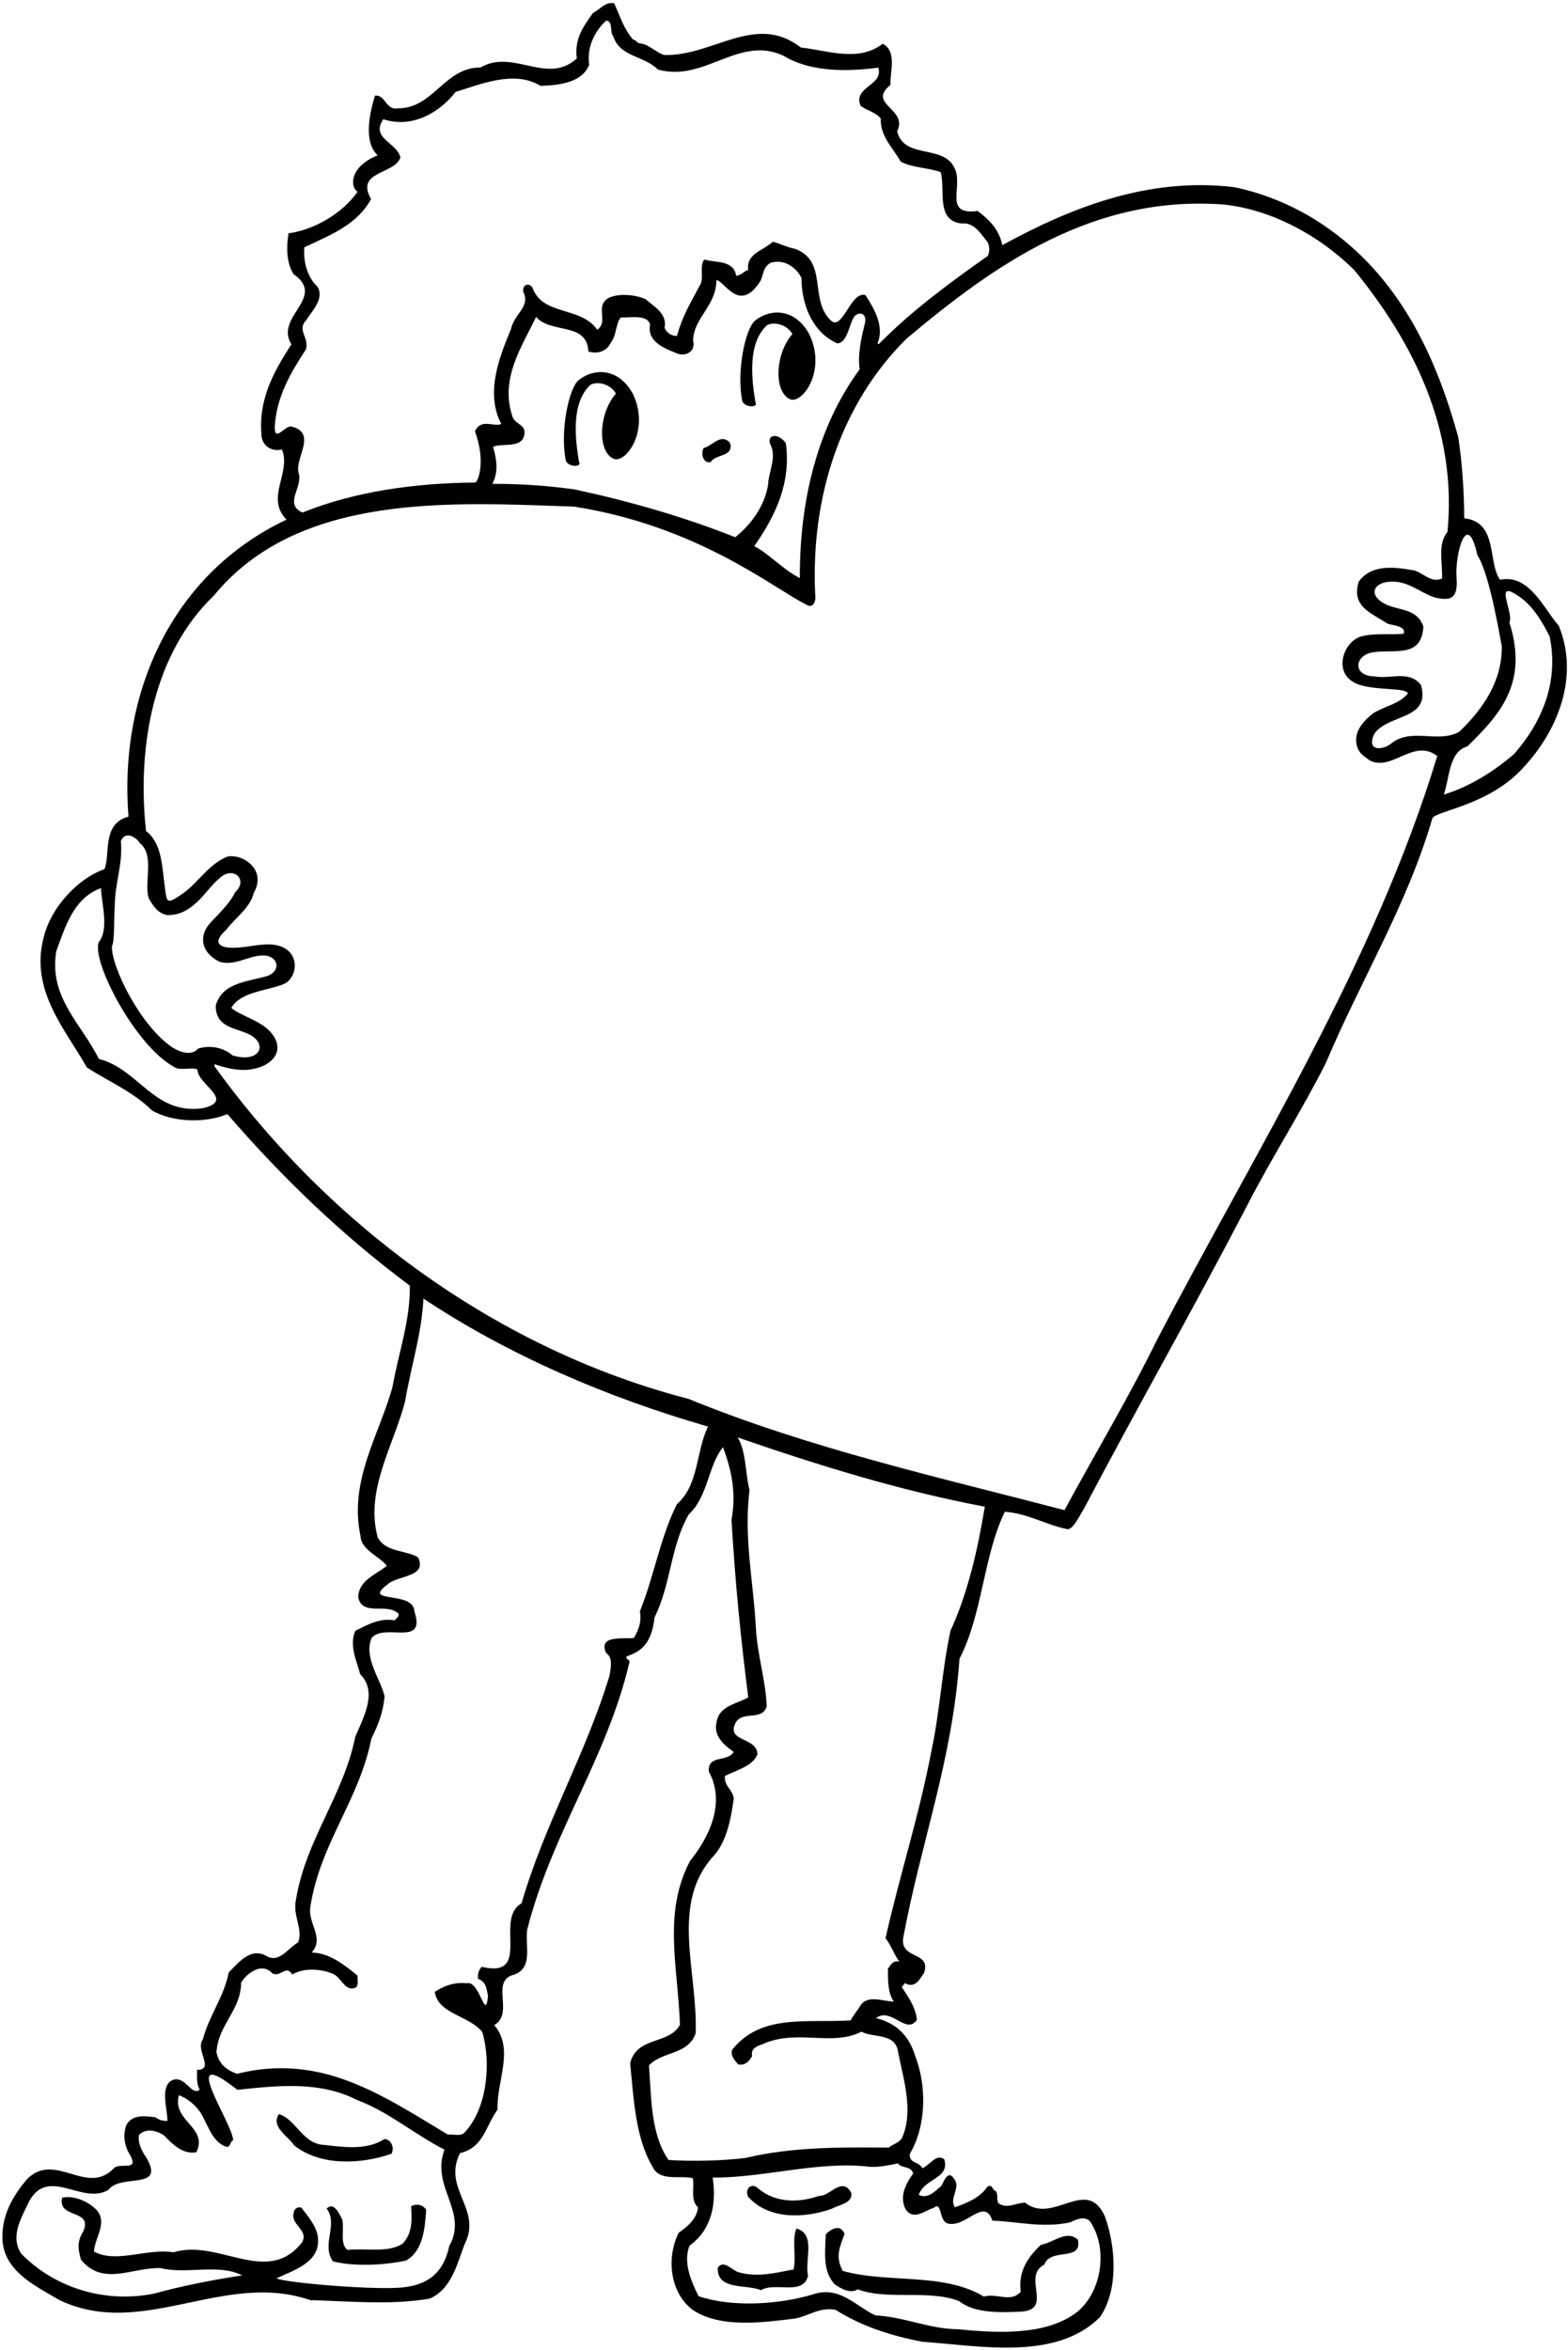 <?xml version="1.0" encoding="UTF-8"?>
<svg xmlns="http://www.w3.org/2000/svg" xmlns:xlink="http://www.w3.org/1999/xlink" width="419pt" height="628pt" viewBox="0 0 419 628" version="1.1">
<g id="surface1">
<path style=" stroke:none;fill-rule:nonzero;fill:rgb(0%,0%,0%);fill-opacity:1;" d="M 416.535 167.23 C 412.578 162.758 408.641 153.262 400.855 154.941 C 397.492 150.449 400.422 139.5 391.273 138.5 C 391.238 131.414 390.746 123.895 389.676 116.836 C 383.641 94.84 373.793 73.977 354.098 60.461 C 346.727 55.336 338 51.668 329.754 50.016 C 306.492 47.227 285.746 55.738 267.836 65.508 C 266.984 61.246 264.258 58.66 261.246 56.379 C 251.68 57.66 257.816 49.379 254.887 44.578 C 251.777 38.605 241.539 42.562 239.723 35.078 C 242.816 29.094 231.562 27.906 237.922 22.723 C 237.832 19.18 239.754 13.664 235.863 11.699 C 229.352 16.742 220.992 13.414 214.035 12.711 C 201.828 3.281 190.613 15.09 177.461 14.695 C 175.227 14.016 173.246 11.703 171.031 11.613 C 170.293 11.633 169.973 10.605 169.234 10.625 C 166.648 7.738 165.672 4.219 164.105 0.863 C 161.734 0.484 160.598 2.285 158.414 3.523 C 155.852 7.133 153.426 10.445 154.152 15.598 C 146.219 22.891 137.246 12.934 128.371 18.039 C 118.77 17.992 115.809 28.996 106.355 28.949 C 103.121 29.625 103.008 25.195 100.211 25.562 C 98.848 29.883 96.988 37.906 100.922 41.496 C 93.145 44.688 93.613 50.105 95.562 51.234 C 91.578 56.949 84.016 61.43 77.098 62.348 C 76.461 66.352 76.594 70.23 78.414 73.242 C 87.438 79.504 73.246 84.602 77.867 92.012 C 73.043 99.52 68.805 107.016 69.953 117.027 C 70.613 119.668 73 120.641 75.352 120.137 C 77.871 126.273 70.812 133.102 76.574 138.859 C 46.375 153.086 31.691 184.629 34.336 218.23 C 27.109 220.109 29.578 228.395 27.906 232.277 C 20.59 234.832 13.559 242.691 11.691 250.422 C 7.926 264.551 17.352 274.938 23.23 285.27 C 29.391 289.242 35.359 291.602 40.66 296.777 C 46.059 299.887 54.633 300.254 60.77 297.73 C 75.238 314.488 91.145 329.875 109.516 343.574 C 109.617 353.172 106.441 361.672 104.902 370.57 C 101.395 383.363 93.152 395.688 96.344 410.52 C 96.438 414.211 101.805 416.137 103.344 418.461 C 100.305 420.902 95.766 422.352 95.734 426.93 C 96.902 432.066 103.449 428.203 106.48 431.227 C 106.797 432.105 105.773 432.426 105.492 433.023 C 101.34 432.246 97.848 434.406 94.934 435.812 C 93.262 439.695 95.285 443.777 96.27 447.441 C 101.117 452.191 96.875 459.391 94.93 464.164 C 91.793 479.754 81.621 491.832 79.082 507.699 C 78.16 512.008 81.055 515.477 79.672 519.059 C 76.906 520.605 74.508 524.949 70.902 522.535 C 66.562 520.43 63.434 524.941 61.125 527.07 C 59.82 533.75 55.957 538.43 54.207 544.973 C 52.066 547.836 57.52 553.156 52.645 553.137 C 52.691 554.906 52.449 556.98 53.375 558.434 C 51.207 560.262 49.586 554.691 46.219 555.812 C 42.562 557.238 44.801 563.824 44.73 566.781 C 43.551 566.812 42.508 566.543 41.605 565.828 C 38.938 565.453 35.379 564.957 33.828 567.801 C 32.715 570.34 33.242 573.578 34.777 575.898 C 37.262 580.562 31.867 577.602 30.297 579.559 C 23.102 586.836 14.816 574.941 7.328 582.227 C 3.457 586.758 0.633 591.703 0.641 597.758 C 0.582 606.77 9.398 610.82 15.848 614.641 C 38.129 625.285 59.797 606.707 82.898 614.668 C 93.684 614.98 104.348 616.031 114.785 614.281 C 120.918 611.613 122.211 604.492 124.293 599.414 C 128.781 590.289 118.152 584.809 122.93 575.379 C 129.242 573.887 129.688 568.262 132.965 563.746 C 132.621 556.223 137.566 547.676 132.082 541.176 C 137.32 538.086 131.352 530.117 136.609 527.914 C 142.773 526.422 140.246 520.141 140.871 515.691 C 147.434 489.824 162.129 469.949 168.113 444.539 C 168.527 443.348 167.352 443.676 167.328 442.789 C 168.488 441.871 174 441.668 174.883 432.254 C 179.375 423.277 179.113 413.242 184.062 404.695 C 189.25 399.836 189.188 391.715 193.191 386.734 C 195.57 393.023 196.766 399.195 195.469 406.172 C 196.516 423.57 197.91 437.562 199.953 453.605 C 196.895 455.312 192.332 455.871 191.551 459.879 C 190.473 463.895 193.34 466.184 196.051 468.18 C 194.352 471.031 189.125 468.805 189.391 473.375 C 194.039 481.82 189.41 491.098 184.402 497.281 C 177.086 511.207 181.148 525.461 181.699 541.098 C 178.738 546.492 170.258 544.055 168.383 551.34 C 169.371 561.062 169.789 571.387 174.418 579.094 C 176.293 583.031 181.562 581.273 185.129 582.066 C 185.637 584.562 184.398 587.992 186.516 589.855 C 186.297 592.816 183.695 595.098 181.371 596.637 C 178.004 603.367 179.012 612.582 185.012 617.215 C 192.527 622.336 204.277 620.57 212.395 619.605 C 216.066 618.918 218.957 616.48 223.262 617.254 C 230.469 621.793 238.359 624.246 246.52 625.805 C 262.055 626.879 282.098 630.938 293.902 619.258 C 298.887 612.039 298.219 600.609 295.27 592.344 C 290.406 581.395 281.449 594.621 273.906 588.617 C 271.547 588.676 269.078 590.367 266.824 588.801 C 266.211 587.93 266.762 586.441 266.148 585.57 C 264.957 585.156 265.363 583.668 263.902 584.297 C 261.91 587.305 258.406 588.723 255.184 589.844 C 253.5 587.523 256.82 584.629 254.988 582.316 C 253.293 579.555 252.203 583.125 251.492 584.18 C 249.762 585.699 247.891 587.668 245.5 586.551 C 247.152 581.93 253.809 582.348 252.344 577.066 C 250.23 575.352 248.395 578.648 246.496 579.434 C 245.562 577.539 242.773 578.203 243.145 575.535 C 247.531 568.184 247.695 557.398 244.531 549.359 C 242.914 543.938 239.434 540.633 234.082 539.293 C 238.137 536.234 242.176 543.957 245.02 539.746 C 244.637 536.359 242.797 533.75 240.953 530.992 C 241.391 530.684 241.801 529.492 242.262 530.219 C 244.945 531.184 245.91 528.5 246.91 527.293 C 248.973 521.332 240.469 523.77 241.352 517.84 C 246.277 491.57 254.449 470.648 256.395 443.277 C 262.578 431.301 262.77 415.789 268.516 403.977 C 275.027 404.543 279.395 407.492 285.332 408.668 C 286.715 408.52 288 406 289.754 402.98 C 304.25 375.43 318.656 350.242 333.285 322.102 C 340.312 308.477 347.84 296.91 354.301 284.043 C 363.758 261.645 375.949 241.98 382.73 218.766 C 383.266 216.684 397.961 215.398 407.18 204.988 C 415.945 195.602 422.215 181.113 416.535 167.23 Z M 73.422 114.133 C 73.801 106 77.91 99.246 81.742 93.387 C 82.691 90.113 79.246 88.281 81.836 85.559 C 83.535 82.855 86.707 79.82 84.852 76.617 C 82.129 74.18 80.98 69.777 81.328 66.078 C 88.332 62.793 95.352 60.102 99.16 53.207 C 94.828 45.641 105.488 46.691 106.992 42.074 C 106.148 38.109 98.883 36.969 102.441 31.855 C 109.742 34.324 117.176 30.441 121.746 24.562 C 128.633 22.461 137.395 18.691 144.445 22.938 C 149.465 22.809 155.648 22.055 157.445 17.281 C 156.73 12.574 158.98 8.234 162.012 5.496 C 163.938 5.742 162.824 8.43 163.895 9.73 C 165.664 15.297 172.148 14.832 175.789 18.578 C 188.285 22.094 197.406 9.301 209.363 14.898 C 216.566 19.289 226.312 19.184 234.703 18.078 C 236.156 22.914 227.891 23.129 229.945 28.246 C 231.754 29.676 233.676 29.773 235.352 31.648 C 235.18 36.527 238.656 39.535 240.672 43.176 C 243.816 44.867 247.949 44.762 251.379 46 C 252.684 50.84 249.945 59.031 257.051 59.734 C 260.438 59.352 262.301 62.848 263.824 64.578 C 264.57 65.754 264.453 67.59 263.922 68.414 C 253.125 76.027 243.66 83.062 235.066 91.723 C 234.656 92.137 234.43 91.945 234.621 91.426 C 236.211 87.184 233.727 82.613 231.262 78.863 C 227.242 77.641 225.098 88.984 221.836 85.461 C 216.223 79.848 221.277 69.82 212.48 66.504 C 210.402 66.117 208.457 65.133 206.523 64.594 C 203.93 67.023 199.367 67.734 199.926 72.148 C 198.754 72.477 198.191 73.523 196.719 73.711 C 196.016 69.445 191.461 70.301 188.188 69.352 C 186.762 71.309 188.32 74.52 186.895 76.477 C 184.359 81.266 182.375 84.422 180.891 89.773 C 179.414 89.812 178.211 88.957 177.586 87.645 C 178.371 83.785 174.781 81.961 172.512 79.949 C 169.676 78.695 165.332 78.332 162.609 79.617 C 158.828 81.93 162.773 85.965 159.582 88.113 C 155.133 81.73 145.016 84.504 142.305 76.895 C 141.254 75.281 139.484 76.23 139.824 77.996 C 141.848 81.93 137.32 83.969 136.539 87.977 C 133.48 95.289 129.598 104.992 133.949 113.297 C 132.055 114.23 128.59 111.66 126.91 115.25 C 130 123.668 127.586 128.938 127.004 128.945 C 110.766 129.09 94.777 131.34 80.809 136.977 C 75.727 134.598 81.074 130.176 79.797 126.371 C 78.664 122.562 84.836 115.754 77.996 114.012 C 76.211 113.469 73.387 118.414 73.422 114.133 Z M 229.711 98.695 C 218.441 114.051 213.641 133.816 213.734 154.492 C 209.094 152.102 205.594 148.059 201.551 145.945 C 207.246 137.824 211.445 129 209.988 118.406 C 207.676 115.336 204.656 116.309 205.953 118.984 C 207.566 122.312 205.312 126.348 205.258 129.457 C 204.371 135.238 200.664 140.211 196.469 143.566 C 182.887 138.16 168.305 133.965 153.602 130.801 C 146.488 129.805 139.09 129.258 131.559 129.309 C 133.25 126.16 132.715 122.633 131.746 119.406 C 134.078 118.312 139.438 119.945 140.082 116.238 C 140.742 113.266 137.352 113.504 136.844 111.004 C 133.633 101.047 139.465 92.625 143.246 84.699 C 147.355 89.316 156.867 85.969 157.223 93.934 C 159.902 94.75 162.273 93.695 163.215 91.562 C 164.789 89.602 164.422 86.805 165.848 84.852 C 168.211 84.938 172.91 83.926 173.723 86.711 C 172.809 91.312 177.582 93.109 180.715 94.355 C 182.961 95.48 186.023 94.07 185.203 90.992 C 185.344 84.934 191.461 81.672 191.434 74.879 C 193.496 74.824 197.531 84.129 203.25 75.016 C 204.086 73.074 203.895 71.453 205.93 70.219 C 209.742 69.086 212.91 71.664 214.16 74.289 C 214.207 81.82 217.348 88.973 223.77 91.762 C 226.211 91.609 226.844 87.426 227.844 85.383 C 228.684 83.07 231.766 83.238 231.156 86.254 C 230.09 90.562 229.164 94.723 229.711 98.695 Z M 29.918 252.754 C 30.637 251.996 30.422 245.137 30.676 242.102 C 30.664 236.047 32.895 230.969 32.289 224.781 C 33.543 221.793 36.52 223.859 37.391 225.332 C 41.465 228.621 38.348 236.141 39.777 240.094 C 40.859 241.984 42.094 244.02 44.621 244.543 C 51.668 244.719 54.844 237.852 58.59 234.758 C 62.32 231.168 66.488 235.121 62.812 238.461 C 61.949 240.367 60.371 242.117 59.066 243.578 C 57.859 245.031 55.957 246.504 54.98 248.34 C 53.207 251.672 54.762 255.105 58.68 257.027 C 62.703 258.176 66.172 255.5 70 255.332 C 74.48 255.137 75.426 259.742 70.973 260.953 C 65.613 262.406 59.305 262.777 57.652 268.719 C 57.602 274.664 63.016 274.637 66.59 276.422 C 71.672 278.965 69.539 284.223 62.137 282.043 C 59.715 279.891 56.156 279.242 52.93 280.215 C 51.215 282.324 47.934 281.082 46.133 279.949 C 37.496 274.223 29.594 258.133 29.918 252.754 Z M 54.379 296.125 C 41.141 298.094 37.273 285.789 26.422 282.973 C 21.594 273.352 12.996 266.484 15.039 254.176 C 17.387 247.91 19.543 240.027 27.004 237.324 C 26.984 240.902 29.34 248.324 26.348 251.812 C 24.59 257.43 36.301 279.41 46.262 284.965 C 48.07 286.395 51.137 284.988 52.781 285.828 C 52.738 289.816 62.891 293.984 54.379 296.125 Z M 120.031 600.266 C 118.312 608.492 112.988 610.969 106.492 611.363 C 98.098 611.879 75.98 609.977 73.883 608.848 C 78.113 606.82 85.445 604.711 84.984 598.371 C 84.902 595.27 82.312 592.238 80.48 589.922 C 79.293 589.656 78.574 590.414 78.453 591.453 C 77.648 594.574 82.555 595.922 80.723 599.219 C 71.434 611.129 58.395 598.176 46.383 601.887 C 39.266 600.742 31.102 604.941 25.109 601.699 C 25.309 597.855 29.039 593.77 25.555 590.316 C 23.133 588.016 19.402 586.637 16.613 587.301 C 15.289 593.094 25.105 590.18 22.168 596.461 C 20.609 599.012 20.809 600.926 21.625 603.859 C 27.57 611.086 35.262 605.867 42.949 606.109 C 49.785 607.852 58.422 604.82 64.707 608.055 C 57.648 609.125 48.684 610.832 41.059 612.953 C 27.246 615.672 13.977 610.852 5.633 602.207 C 2.551 597.414 5.965 592.305 7.777 588.27 C 12.996 578.828 21.984 589.375 28.965 585.207 C 32.391 580.688 44.332 585.547 39.078 576.527 C 37.852 574.785 36.762 572.598 37.148 570.523 C 38.875 568.703 41.691 569.223 43.797 570.645 C 46.074 572.949 48.805 575.832 52.48 575.145 C 55.703 568.414 45.914 566.898 47.801 559.906 C 50.039 560.734 52.148 562.453 53.531 564.484 C 55.535 567.68 56.855 572.961 60.859 573.746 C 61.734 573.277 61.418 572.402 62.293 571.934 C 62.328 567.652 46.98 545.457 63.418 558.469 C 74.465 557.293 85.508 556.121 95.387 561.18 C 103.887 564.355 110.539 570.238 118.77 574.453 C 115.043 584.445 125.254 590.973 120.031 600.266 Z M 180.887 401.973 C 176.531 410.504 174.746 421.328 171 430.582 C 171.523 433.672 170.539 435.617 169.414 437.715 C 166.91 438.074 159.641 436.785 161.984 441.746 C 163.938 443.023 163.129 446 162.883 447.777 C 156.352 469.215 145.594 487.215 139.359 508.645 C 131.938 512.824 142.395 528.797 128.723 525.609 C 127.859 526.516 127.594 527.559 127.773 528.883 C 129.855 529.418 130.062 531.629 130.402 533.391 C 129.707 540.645 128.223 529.02 124.703 529.996 C 121.297 529.641 118.52 530.746 116.195 532.285 C 116.941 538.172 125.52 538.688 128.883 543.031 C 131.312 551.383 130.148 563.379 124.262 569.73 C 123.262 571.09 121.172 570.258 119.699 570.441 C 101.996 559.828 85.902 548.578 63.305 554.188 C 60.324 553.082 58.512 551.508 57.84 548.422 C 58.383 540.875 64.344 537.324 64.445 529.789 C 66.145 527.09 70.062 524.328 72.797 527.359 C 75.043 528.48 76.426 524.898 78.121 527.66 C 81.027 525.812 85.762 526.133 88.75 527.387 C 91.281 528.207 92.133 532.613 95.195 531.059 C 95.91 530.152 95.438 528.984 95.555 527.945 C 91.785 524.945 88.164 521.938 83.285 521.77 C 86.875 517.836 82.051 513.973 82.965 509.371 C 85.625 492.469 95.965 481.121 99.227 464.645 C 101.055 461.051 102.434 457.324 102.773 453.328 C 101.613 448.484 97.191 443.137 99.266 437.766 C 102.699 433.539 113.953 440.336 110.746 430.672 C 110.598 424.918 96.52 428.68 103.473 423.48 C 106.062 420.902 114.352 421.57 111.699 416.176 C 108.547 414.191 103.102 414.922 100.93 410.844 C 97.5 398.234 105.164 386.367 108.254 374.473 C 109.785 365.277 112.66 356.637 113.152 347.023 C 135.992 362.23 162.426 373.508 189.211 381.227 C 185.98 387.66 186.809 396.797 180.887 401.973 Z M 244.023 580.828 C 242.023 583.539 240.199 587.129 242.059 590.477 C 244.203 593.523 247.23 590.641 249.578 589.988 C 251.746 588.16 250.848 593.5 253.23 594.176 C 257.992 595.527 263.086 586.977 265.172 593.422 C 272.121 593.684 278.367 595.441 285.859 593.918 C 287.32 593.289 289.504 592.051 291.164 593.484 C 296.438 600.969 294.258 613.285 287.215 618.293 C 278.973 624.156 266.352 623.477 256.031 622.457 C 248.203 622.367 241.621 619.141 233.934 618.75 C 228.551 616.23 224.273 610.73 217.246 613.129 C 208.16 615.875 195.629 616.645 186.688 613.629 C 184.668 609.691 182.465 604.434 184.27 600.105 C 190.215 595.816 191.508 588.84 190.441 581.926 C 204.18 582.012 219.121 577.34 232.605 579.059 C 234.969 579.145 237.613 578.633 239.965 578.129 C 240.887 579.582 243.375 578.629 244.023 580.828 Z M 253.984 435.809 C 251.738 446.059 251.148 457.445 248.91 467.84 C 245.398 486.098 240.734 499.836 236.629 517.961 C 238.309 520.133 238.805 522.188 240.336 524.215 C 238.551 523.816 238.141 525.012 237.281 526.066 C 237.219 529.316 237.305 532.711 238.84 534.887 C 235.738 534.82 231.551 532.859 229.719 536.305 C 229.008 537.359 227.867 538.863 227.305 539.914 C 215.656 540.66 203.328 538.027 195.609 547.824 C 195.211 549.461 196.27 550.469 197.188 551.625 C 198.973 552.168 200.266 550.805 200.969 549.457 C 200.457 546.812 203.406 546.59 204.863 545.812 C 213.785 542.48 222.609 546.828 230.188 542.938 C 233.48 544.625 239.059 543.297 239.918 548.004 C 241.293 555.352 244.324 564.133 240.973 571.457 C 239.973 572.812 238.504 572.996 237.492 573.91 C 224.199 573.812 211.938 573.688 199.168 576.68 C 193.426 577.418 184.867 577.641 178.652 577.211 C 173.746 570.25 174.066 559.906 173.418 551.949 C 176.863 548.164 183.977 549.16 185.895 543.352 C 186.496 526.797 178.941 508.797 190.715 495.938 C 194.164 492.152 195.332 486.07 196.078 480.586 C 195.715 478.086 193.484 477.402 193.707 474.594 C 196.766 473.035 201.172 472.035 202.414 468.754 C 202.145 464.035 193.914 465.578 196.586 460.34 C 198.566 457.039 203.664 460.008 204.891 455.988 C 204.551 448.613 202.309 442.027 201.973 434.801 C 201.371 423 198.695 410.961 200.285 398.219 C 199.133 393.672 199.426 387.902 197.113 384.121 C 218.57 391.539 240.457 398.355 263.164 402.637 C 261.25 414.207 258.598 425.793 253.984 435.809 Z M 309.117 358.172 C 301.402 373.879 292.625 388.434 284.453 403.559 C 250.551 394.695 216.238 387.023 183.996 373.832 C 133.594 360.816 88.285 327.883 57.34 284.973 C 57.336 284.824 57.328 284.531 57.324 284.383 C 60.371 285.41 63.617 286.227 66.758 285.812 C 73.41 284.934 76.602 280.117 71.895 275.379 C 69.168 272.633 64.34 271.453 61.805 269.352 C 64.344 264.887 71.746 264.773 75.953 262.91 C 79.629 261.285 80.621 253.48 73.168 252.465 C 69.953 252.027 66.184 253.211 62.562 253.281 C 58.816 253.355 56.445 252.07 60.422 248.496 C 62.949 245.195 66.898 242.539 67.801 238.625 C 71.387 232.395 64.887 228.074 60.754 228.914 C 55.703 230.961 52.93 235.922 48.883 238.754 C 44.406 241.879 44.621 241.191 44.059 237.164 C 43.27 231.543 43.328 225.316 39.016 222.094 C 36.477 198.383 41.461 174.184 57.168 159.152 C 79.926 131.387 121.203 134.301 153.426 135.383 C 186.691 140.621 206.73 157.262 215.395 161.535 C 216.867 162.621 218.16 161.258 217.84 158.961 C 216.559 132.414 224.922 107.68 242.199 90.543 C 265.754 70.73 292.145 52.027 327.066 54.664 C 339.668 56 352.535 62.863 361.934 72.219 C 377.492 91.309 389.473 114.625 386.789 142.16 C 384.07 145.48 385.527 150.316 385.344 154.605 C 382.129 156.02 379.973 152.527 377.16 152.309 C 371.969 151.41 366.195 150.969 363.066 155.48 C 361.023 162.18 366.531 163.809 370.738 166.652 C 372.379 167.199 375.777 167.258 375.094 169.344 C 371.629 169.742 367.359 169.098 363.773 170.066 C 358.734 171.43 355.574 180.91 363.758 183.148 C 368.82 184.535 375.305 183.754 376.246 185.266 C 373.957 188.129 370.133 188.672 367.078 190.523 C 364.473 192.512 361.305 195.695 362.742 199.793 C 363.379 201.547 364.574 202.109 366.078 203.25 C 372.062 206.195 377.738 197.188 384.066 202.043 C 367.059 257.867 335.699 307.121 309.117 358.172 Z M 371.578 198.824 C 369.633 200.391 364.988 200.957 367.223 196.133 C 370.922 190.719 382.34 192.488 379.734 183.105 C 376.59 178.98 371.672 181.559 367.289 180.758 C 361.359 180.648 361.914 175.164 366.742 174.344 C 372.492 173.363 379.875 176.066 380.359 167.434 C 378.672 162.59 373.902 163.176 370.496 161.586 C 364.98 159.016 367.109 154.832 373.344 155.504 C 377.32 155.934 380.941 159.293 384.203 159.844 C 387.262 160.359 389.695 160.316 389.223 154.398 C 388.734 148.234 391.996 135.715 394.777 148.305 C 398.359 153.965 401.172 172.652 401.316 172.648 C 401.414 181.949 396.434 189.316 389.953 195.539 C 384.277 198.789 377.07 194.25 371.578 198.824 Z M 404.578 201.512 C 399.09 206.23 392.695 210.238 385.809 212.336 C 387.324 208.16 387.133 200.781 392.121 199.473 C 400.184 191.434 408.668 183 403.332 166.332 C 404.602 163.938 399.234 154.98 405.246 158.961 C 409.297 161.367 412.074 166.02 414.102 170.102 C 416.637 182.441 411.895 193.199 404.578 201.512 "/>
<path style=" stroke:none;fill-rule:nonzero;fill:rgb(0%,0%,0%);fill-opacity:1;" d="M 201.754 85.688 C 199.125 87.914 196.789 99.254 198.324 107.043 C 198.844 109.043 202.832 108.938 201.879 107.539 C 200.828 101.219 199.73 91.793 204.922 86.93 C 206.961 85.844 210.348 86.793 211.742 89.27 C 207.113 94.523 206.68 104.758 211.164 106.711 C 214.445 107.953 220.871 99.156 216.324 89.445 C 212.668 82.582 206.18 82.188 201.754 85.688 "/>
<path style=" stroke:none;fill-rule:nonzero;fill:rgb(0%,0%,0%);fill-opacity:1;" d="M 188.02 119.715 C 187.316 121.062 187.684 123.859 189.891 123.508 C 191.16 121.258 196.207 122.16 195.074 118.352 C 192.641 115.609 190.371 119.211 188.02 119.715 "/>
<path style=" stroke:none;fill-rule:nonzero;fill:rgb(0%,0%,0%);fill-opacity:1;" d="M 104.621 575.559 C 105.465 573.914 104.523 571.723 102.746 571.621 C 97.664 574.855 91.43 573.688 85.656 573.098 C 80.609 572.199 78.828 566.188 74.516 564.973 C 72.242 568.426 77.18 570.957 78.57 573.285 C 85.512 578.863 96.281 578.434 104.621 575.559 "/>
<path style=" stroke:none;fill-rule:nonzero;fill:rgb(0%,0%,0%);fill-opacity:1;" d="M 109.859 589.602 C 110.105 593.285 110.195 596.828 107.609 599.555 C 103.691 602.168 97.742 600.695 92.887 601.266 C 90.781 599.844 92.008 595.973 91.492 593.18 C 90.562 591.434 89.301 588.363 87.281 590.188 C 90.496 594.535 85.758 599.828 88.977 604.32 C 94.922 605.793 102.887 605.289 108.465 604.109 C 112.98 601.629 113.562 595.707 113.871 590.531 C 112.949 589.078 111.172 588.828 109.859 589.602 "/>
<path style=" stroke:none;fill-rule:nonzero;fill:rgb(0%,0%,0%);fill-opacity:1;" d="M 227.469 585.984 C 224.988 581.473 221.734 587.02 218.926 586.797 C 213.363 588.715 207.309 588.723 202.629 584.859 C 200.961 583.129 198.934 584.809 199.879 586.996 C 205.203 593.062 214.652 592.965 222.262 590.254 C 224.156 589.172 227.984 588.777 227.469 585.984 "/>
<path style=" stroke:none;fill-rule:nonzero;fill:rgb(0%,0%,0%);fill-opacity:1;" d="M 212.801 595.523 C 211.559 598.805 212.848 603.051 212.051 606.469 C 207.496 607.328 202.656 608.633 197.602 607.289 C 195.672 606.898 193.52 603.703 191.805 605.965 C 191.523 612.172 199.453 610.344 203.336 612.012 C 207.113 609.699 214.602 613.641 215.934 608.141 C 214.941 604.031 218.156 597.008 212.801 595.523 "/>
<path style=" stroke:none;fill-rule:nonzero;fill:rgb(0%,0%,0%);fill-opacity:1;" d="M 225.688 596.961 C 224.43 594.039 221.816 595.879 220.668 597.09 C 220.492 601.672 219.746 607.008 223.086 610.465 C 224.891 611.746 227.434 613.012 229.172 611.785 C 237.375 614.82 247.926 611.738 256.281 614.918 C 260.352 618.211 267.289 618.031 272.895 617.734 C 281.594 617.215 272.941 608.281 279.066 605.172 C 280.719 600.551 289.234 604.465 288.051 598.586 C 285.168 595.707 281.426 599.348 278.188 599.875 C 274.727 603.066 272.023 606.977 272.754 612.422 C 270.176 615.445 266.414 612.734 262.895 613.715 C 252.094 607.203 237.254 610.246 225.203 606.867 C 223.188 603.078 224.305 600.688 225.688 596.961 "/>
<path style=" stroke:none;fill-rule:nonzero;fill:rgb(0%,0%,0%);fill-opacity:1;" d="M 154.602 101.602 C 151.973 103.824 149.637 115.168 151.172 122.953 C 151.691 124.953 155.68 124.852 154.727 123.453 C 153.676 117.133 152.578 107.703 157.766 102.844 C 159.805 101.758 163.195 102.707 164.59 105.18 C 159.961 110.438 159.527 120.672 164.012 122.621 C 167.289 123.863 173.719 115.066 169.172 105.355 C 165.516 98.492 159.023 98.102 154.602 101.602 "/>
</g>
</svg>
